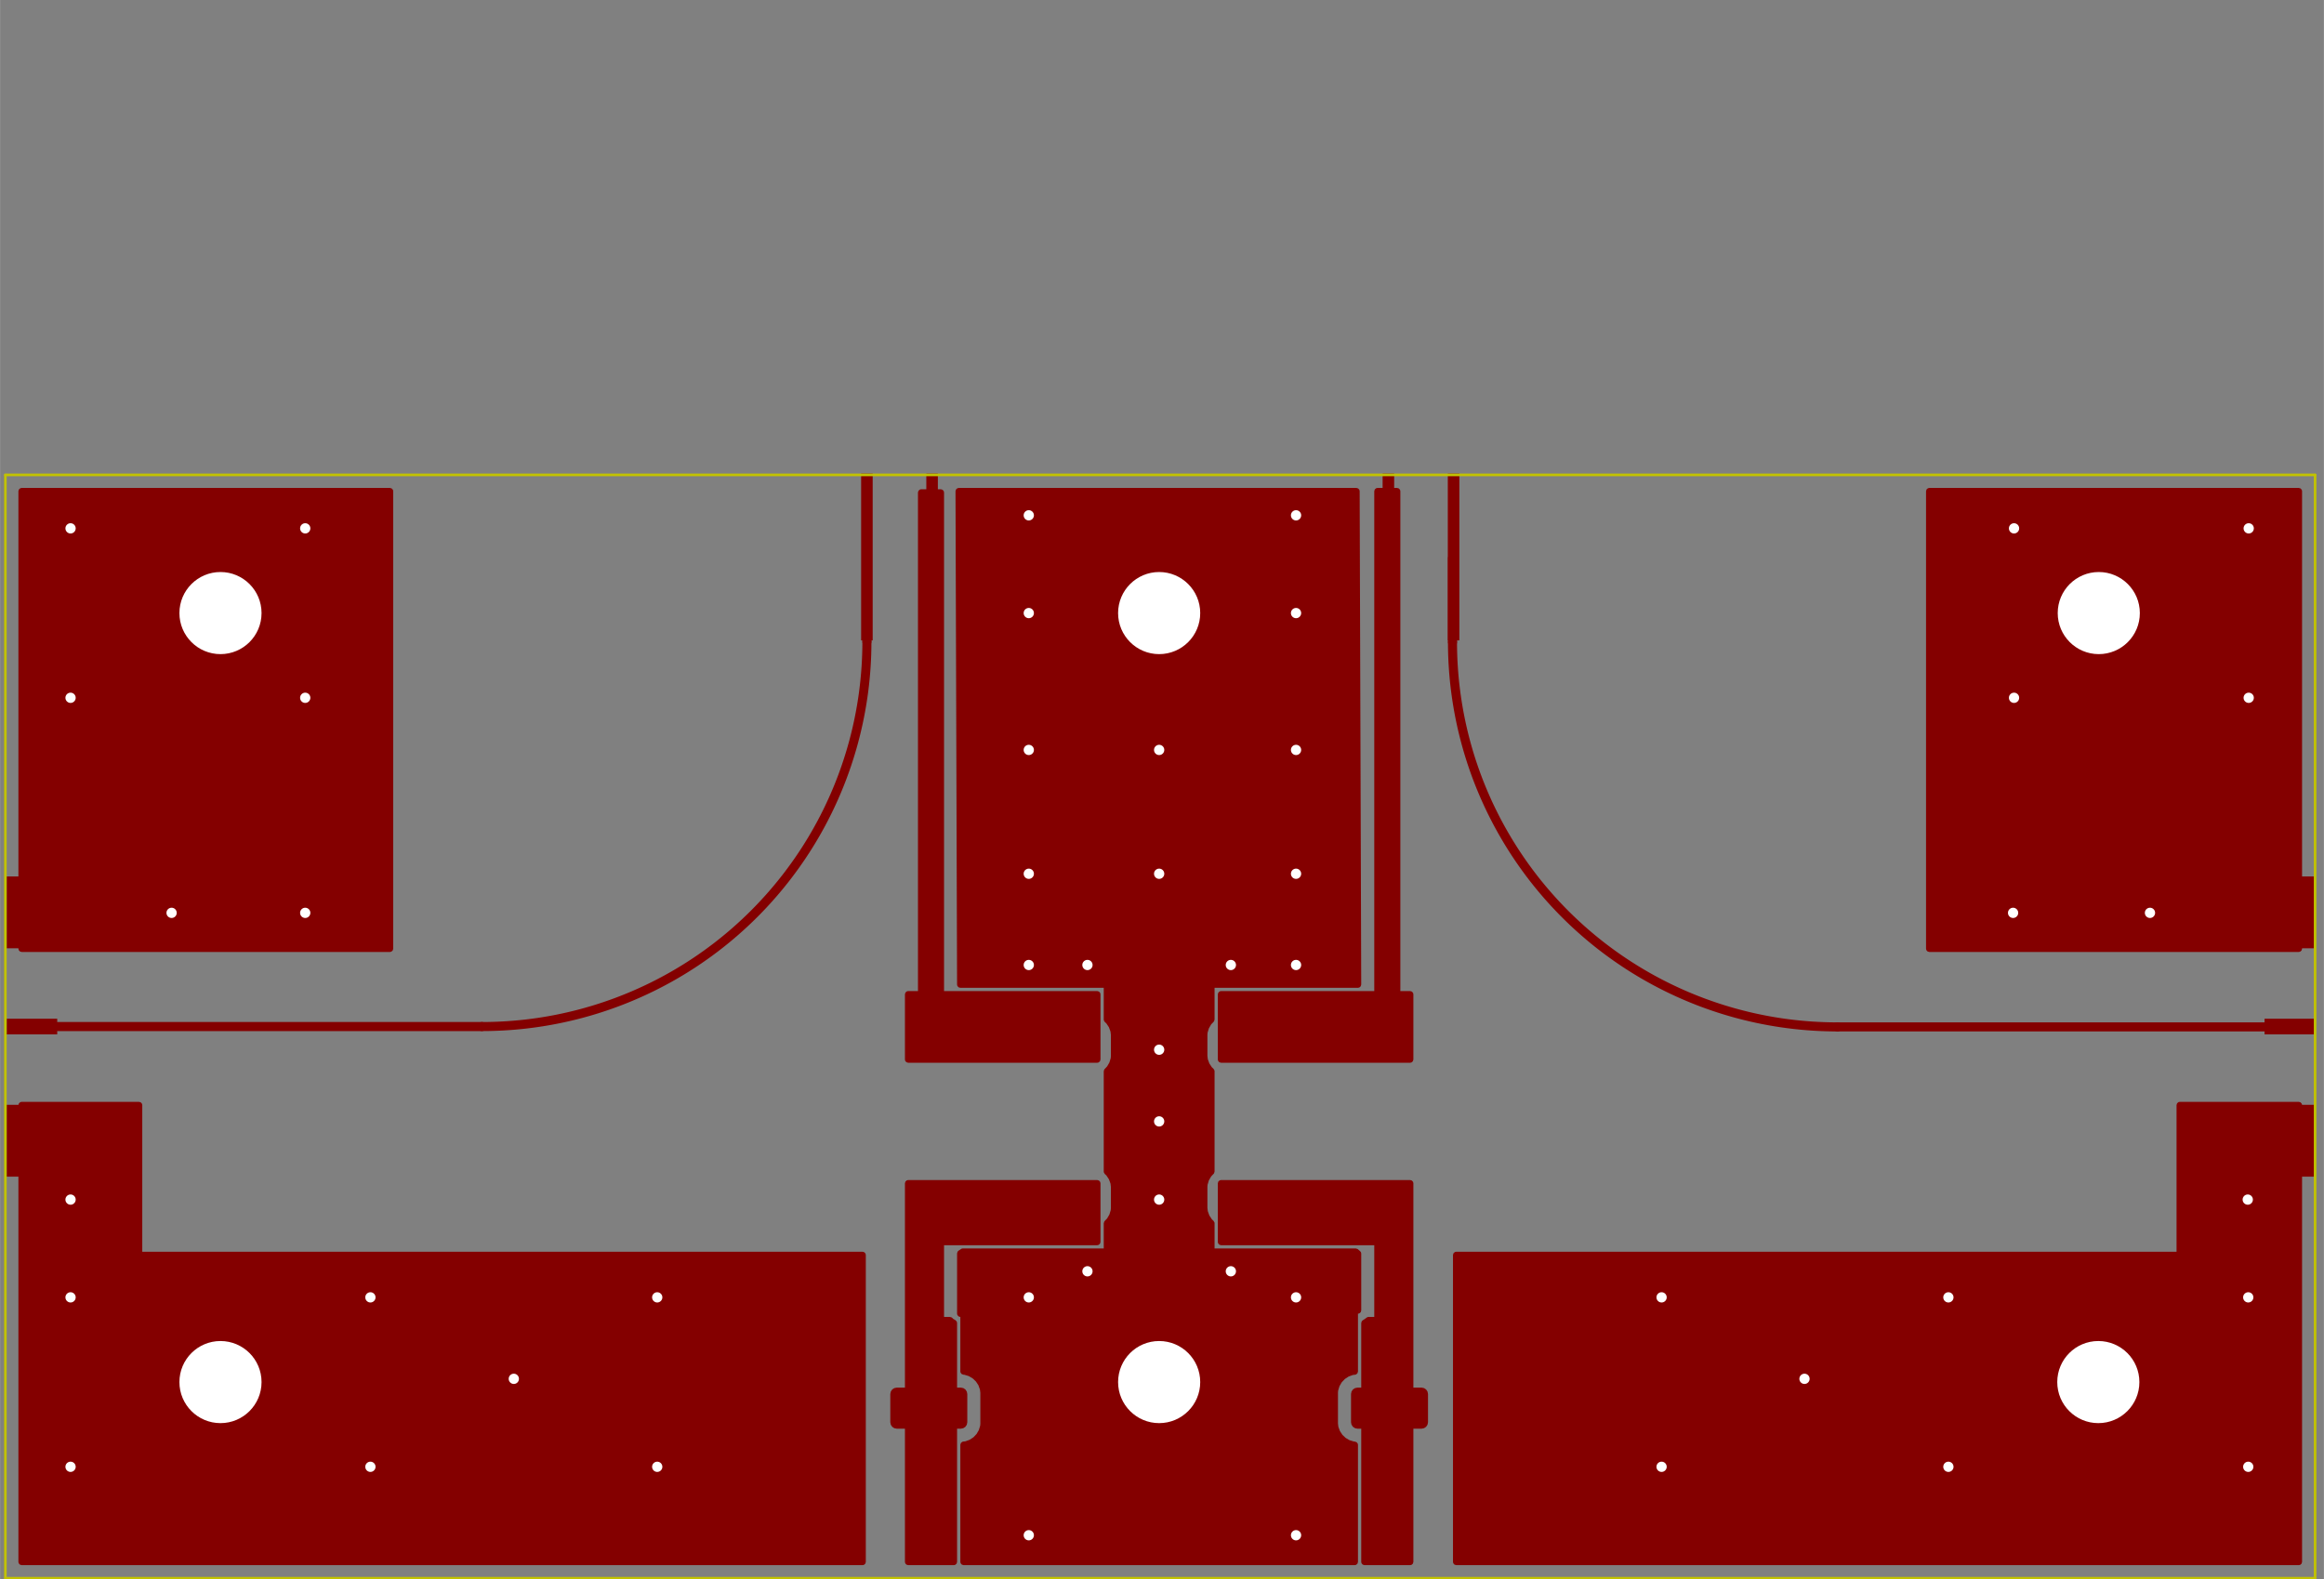 <?xml version="1.0" standalone="no"?>
 <!DOCTYPE svg PUBLIC "-//W3C//DTD SVG 1.1//EN" 
 "http://www.w3.org/Graphics/SVG/1.1/DTD/svg11.dtd"> 
<svg
  xmlns:svg="http://www.w3.org/2000/svg"
  xmlns="http://www.w3.org/2000/svg"
  xmlns:xlink="http://www.w3.org/1999/xlink"
  version="1.1"
  width="9.055cm" height="6.154cm" viewBox="0 0 90551000 61544200">
<rect x="0" y="0" width="90551000" height="61544200" fill="#808080" stroke="none"/>
<title>SVG Picture created as BGYAmp-F_Cu.svg date 2021/06/04 09:18:12 </title>
  <desc>Picture generated by PCBNEW </desc>
<g style="fill:#000000; fill-opacity:1;stroke:#000000; stroke-opacity:1;
stroke-linecap:round; stroke-linejoin:round;"
 transform="translate(0 0) scale(1 1)">
</g>
<g style="fill:#000000; fill-opacity:0.0; 
stroke:#000000; stroke-width:0; stroke-opacity:1; 
stroke-linecap:round; stroke-linejoin:round;">
<g >
</g>
<g style="fill:#840000; fill-opacity:0.0; 
stroke:#840000; stroke-width:0; stroke-opacity:1; 
stroke-linecap:round; stroke-linejoin:round;">
</g>
<g style="fill:#840000; fill-opacity:0.0; 
stroke:#840000; stroke-width:1; stroke-opacity:1; 
stroke-linecap:round; stroke-linejoin:round;">
</g>
<g style="fill:#840000; fill-opacity:1.0; 
stroke:#840000; stroke-width:1; stroke-opacity:1; 
stroke-linecap:round; stroke-linejoin:round;">
<path style="fill:#840000; fill-opacity:1.0; 
stroke:#840000; stroke-width:1; stroke-opacity:1; 
stroke-linecap:round; stroke-linejoin:round;fill-rule:evenodd;"
d="M 37688700,54332801
37669670,54237130
37615477,54156024
37534371,54101831
37438700,54082801
34938700,54082800
34843029,54101830
34761923,54156023
34707730,54237129
34688700,54332800
34688700,55432799
34707730,55528470
34761923,55609576
34843029,55663769
34938700,55682799
37438700,55682800
37534371,55663770
37615477,55609577
37669670,55528471
37688700,55432800
Z" /> 
<path style="fill:#840000; fill-opacity:1.0; 
stroke:#840000; stroke-width:1; stroke-opacity:1; 
stroke-linecap:round; stroke-linejoin:round;fill-rule:evenodd;"
d="M 33288700,54332801
33269670,54237130
33215477,54156024
33134371,54101831
33038700,54082801
30538700,54082800
30443029,54101830
30361923,54156023
30307730,54237129
30288700,54332800
30288700,55432799
30307730,55528470
30361923,55609576
30443029,55663769
30538700,55682799
33038700,55682800
33134371,55663770
33215477,55609577
33269670,55528471
33288700,55432800
Z" /> 
</g>
<g >
</g>
<g style="fill:#840000; fill-opacity:1.0; 
stroke:#840000; stroke-width:1; stroke-opacity:1; 
stroke-linecap:round; stroke-linejoin:round;">
<path style="fill:#840000; fill-opacity:1.0; 
stroke:#840000; stroke-width:1; stroke-opacity:1; 
stroke-linecap:round; stroke-linejoin:round;fill-rule:evenodd;"
d="M 35811700,50814800
35828827,50900904
35877601,50973899
35950596,51022673
36036700,51039800
36486700,51039800
36572804,51022673
36645799,50973899
36694573,50900904
36711700,50814800
36711700,50314800
36694573,50228696
36645799,50155701
36572804,50106927
36486700,50089800
36036700,50089800
35950596,50106927
35877601,50155701
35828827,50228696
35811700,50314800
Z" /> 
<path style="fill:#840000; fill-opacity:1.0; 
stroke:#840000; stroke-width:1; stroke-opacity:1; 
stroke-linecap:round; stroke-linejoin:round;fill-rule:evenodd;"
d="M 37361700,50814800
37378827,50900904
37427601,50973899
37500596,51022673
37586700,51039800
38036700,51039800
38122804,51022673
38195799,50973899
38244573,50900904
38261700,50814800
38261700,50314800
38244573,50228696
38195799,50155701
38122804,50106927
38036700,50089800
37586700,50089800
37500596,50106927
37427601,50155701
37378827,50228696
37361700,50314800
Z" /> 
</g>
<g >
</g>
<g style="fill:#840000; fill-opacity:1.0; 
stroke:#840000; stroke-width:1; stroke-opacity:1; 
stroke-linecap:round; stroke-linejoin:round;">
<path style="fill:#840000; fill-opacity:1.0; 
stroke:#840000; stroke-width:1; stroke-opacity:1; 
stroke-linecap:round; stroke-linejoin:round;fill-rule:evenodd;"
d="M 35811700,34304800
35828827,34390904
35877601,34463899
35950596,34512673
36036700,34529800
36486700,34529800
36572804,34512673
36645799,34463899
36694573,34390904
36711700,34304800
36711700,33804800
36694573,33718696
36645799,33645701
36572804,33596927
36486700,33579800
36036700,33579800
35950596,33596927
35877601,33645701
35828827,33718696
35811700,33804800
Z" /> 
<path style="fill:#840000; fill-opacity:1.0; 
stroke:#840000; stroke-width:1; stroke-opacity:1; 
stroke-linecap:round; stroke-linejoin:round;fill-rule:evenodd;"
d="M 37361700,34304800
37378827,34390904
37427601,34463899
37500596,34512673
37586700,34529800
38036700,34529800
38122804,34512673
38195799,34463899
38244573,34390904
38261700,34304800
38261700,33804800
38244573,33718696
38195799,33645701
38122804,33596927
38036700,33579800
37586700,33579800
37500596,33596927
37427601,33645701
37378827,33718696
37361700,33804800
Z" /> 
</g>
<g >
</g>
<g style="fill:#840000; fill-opacity:1.0; 
stroke:#840000; stroke-width:1; stroke-opacity:1; 
stroke-linecap:round; stroke-linejoin:round;">
<path style="fill:#840000; fill-opacity:1.0; 
stroke:#840000; stroke-width:1; stroke-opacity:1; 
stroke-linecap:round; stroke-linejoin:round;fill-rule:evenodd;"
d="M 35811700,29478800
35828827,29564904
35877601,29637899
35950596,29686673
36036700,29703800
36486700,29703800
36572804,29686673
36645799,29637899
36694573,29564904
36711700,29478800
36711700,28978800
36694573,28892696
36645799,28819701
36572804,28770927
36486700,28753800
36036700,28753800
35950596,28770927
35877601,28819701
35828827,28892696
35811700,28978800
Z" /> 
<path style="fill:#840000; fill-opacity:1.0; 
stroke:#840000; stroke-width:1; stroke-opacity:1; 
stroke-linecap:round; stroke-linejoin:round;fill-rule:evenodd;"
d="M 37361700,29478800
37378827,29564904
37427601,29637899
37500596,29686673
37586700,29703800
38036700,29703800
38122804,29686673
38195799,29637899
38244573,29564904
38261700,29478800
38261700,28978800
38244573,28892696
38195799,28819701
38122804,28770927
38036700,28753800
37586700,28753800
37500596,28770927
37427601,28819701
37378827,28892696
37361700,28978800
Z" /> 
</g>
<g >
</g>
<g style="fill:#840000; fill-opacity:1.0; 
stroke:#840000; stroke-width:1; stroke-opacity:1; 
stroke-linecap:round; stroke-linejoin:round;">
<path style="fill:#840000; fill-opacity:1.0; 
stroke:#840000; stroke-width:1; stroke-opacity:1; 
stroke-linecap:round; stroke-linejoin:round;fill-rule:evenodd;"
d="M 52640700,55432800
52659730,55528471
52713923,55609577
52795029,55663770
52890700,55682800
55390700,55682800
55486371,55663770
55567477,55609577
55621670,55528471
55640700,55432800
55640700,54332800
55621670,54237129
55567477,54156023
55486371,54101830
55390700,54082800
52890700,54082800
52795029,54101830
52713923,54156023
52659730,54237129
52640700,54332800
Z" /> 
<path style="fill:#840000; fill-opacity:1.0; 
stroke:#840000; stroke-width:1; stroke-opacity:1; 
stroke-linecap:round; stroke-linejoin:round;fill-rule:evenodd;"
d="M 57040700,55432800
57059730,55528471
57113923,55609577
57195029,55663770
57290700,55682800
59790700,55682800
59886371,55663770
59967477,55609577
60021670,55528471
60040700,55432800
60040700,54332800
60021670,54237129
59967477,54156023
59886371,54101830
59790700,54082800
57290700,54082800
57195029,54101830
57113923,54156023
57059730,54237129
57040700,54332800
Z" /> 
</g>
<g >
</g>
<g style="fill:#840000; fill-opacity:1.0; 
stroke:#840000; stroke-width:1; stroke-opacity:1; 
stroke-linecap:round; stroke-linejoin:round;">
<path style="fill:#840000; fill-opacity:1.0; 
stroke:#840000; stroke-width:1; stroke-opacity:1; 
stroke-linecap:round; stroke-linejoin:round;fill-rule:evenodd;"
d="M 52067700,50814800
52084827,50900904
52133601,50973899
52206596,51022673
52292700,51039800
52742700,51039800
52828804,51022673
52901799,50973899
52950573,50900904
52967700,50814800
52967700,50314800
52950573,50228696
52901799,50155701
52828804,50106927
52742700,50089800
52292700,50089800
52206596,50106927
52133601,50155701
52084827,50228696
52067700,50314800
Z" /> 
<path style="fill:#840000; fill-opacity:1.0; 
stroke:#840000; stroke-width:1; stroke-opacity:1; 
stroke-linecap:round; stroke-linejoin:round;fill-rule:evenodd;"
d="M 53617700,50814800
53634827,50900904
53683601,50973899
53756596,51022673
53842700,51039800
54292700,51039800
54378804,51022673
54451799,50973899
54500573,50900904
54517700,50814800
54517700,50314800
54500573,50228696
54451799,50155701
54378804,50106927
54292700,50089800
53842700,50089800
53756596,50106927
53683601,50155701
53634827,50228696
53617700,50314800
Z" /> 
</g>
<g >
</g>
<g style="fill:#840000; fill-opacity:1.0; 
stroke:#840000; stroke-width:1; stroke-opacity:1; 
stroke-linecap:round; stroke-linejoin:round;">
<path style="fill:#840000; fill-opacity:1.0; 
stroke:#840000; stroke-width:1; stroke-opacity:1; 
stroke-linecap:round; stroke-linejoin:round;fill-rule:evenodd;"
d="M 52067700,34304800
52084827,34390904
52133601,34463899
52206596,34512673
52292700,34529800
52742700,34529800
52828804,34512673
52901799,34463899
52950573,34390904
52967700,34304800
52967700,33804800
52950573,33718696
52901799,33645701
52828804,33596927
52742700,33579800
52292700,33579800
52206596,33596927
52133601,33645701
52084827,33718696
52067700,33804800
Z" /> 
<path style="fill:#840000; fill-opacity:1.0; 
stroke:#840000; stroke-width:1; stroke-opacity:1; 
stroke-linecap:round; stroke-linejoin:round;fill-rule:evenodd;"
d="M 53617700,34304800
53634827,34390904
53683601,34463899
53756596,34512673
53842700,34529800
54292700,34529800
54378804,34512673
54451799,34463899
54500573,34390904
54517700,34304800
54517700,33804800
54500573,33718696
54451799,33645701
54378804,33596927
54292700,33579800
53842700,33579800
53756596,33596927
53683601,33645701
53634827,33718696
53617700,33804800
Z" /> 
</g>
<g >
</g>
<g style="fill:#840000; fill-opacity:1.0; 
stroke:#840000; stroke-width:1; stroke-opacity:1; 
stroke-linecap:round; stroke-linejoin:round;">
<path style="fill:#840000; fill-opacity:1.0; 
stroke:#840000; stroke-width:1; stroke-opacity:1; 
stroke-linecap:round; stroke-linejoin:round;fill-rule:evenodd;"
d="M 52067700,29478800
52084827,29564904
52133601,29637899
52206596,29686673
52292700,29703800
52742700,29703800
52828804,29686673
52901799,29637899
52950573,29564904
52967700,29478800
52967700,28978800
52950573,28892696
52901799,28819701
52828804,28770927
52742700,28753800
52292700,28753800
52206596,28770927
52133601,28819701
52084827,28892696
52067700,28978800
Z" /> 
<path style="fill:#840000; fill-opacity:1.0; 
stroke:#840000; stroke-width:1; stroke-opacity:1; 
stroke-linecap:round; stroke-linejoin:round;fill-rule:evenodd;"
d="M 53617700,29478800
53634827,29564904
53683601,29637899
53756596,29686673
53842700,29703800
54292700,29703800
54378804,29686673
54451799,29637899
54500573,29564904
54517700,29478800
54517700,28978800
54500573,28892696
54451799,28819701
54378804,28770927
54292700,28753800
53842700,28753800
53756596,28770927
53683601,28819701
53634827,28892696
53617700,28978800
Z" /> 
</g>
<g >
</g>
<g style="fill:#840000; fill-opacity:1.0; 
stroke:#840000; stroke-width:1; stroke-opacity:1; 
stroke-linecap:round; stroke-linejoin:round;">
<path style="fill:#840000; fill-opacity:1.0; 
stroke:#840000; stroke-width:1; stroke-opacity:1; 
stroke-linecap:round; stroke-linejoin:round;fill-rule:evenodd;"
d="M 35474701,39096801
37074699,39096801
37074699,40696799
35474701,40696799
Z" /> 
<path style="fill:#840000; fill-opacity:1.0; 
stroke:#840000; stroke-width:1; stroke-opacity:1; 
stroke-linecap:round; stroke-linejoin:round;fill-rule:evenodd;"
d="M 35474701,46716801
37074699,46716801
37074699,48316799
35474701,48316799
Z" /> 
</g>
<g >
</g>
<g style="fill:#840000; fill-opacity:1.0; 
stroke:#840000; stroke-width:1; stroke-opacity:1; 
stroke-linecap:round; stroke-linejoin:round;">
<path style="fill:#840000; fill-opacity:1.0; 
stroke:#840000; stroke-width:1; stroke-opacity:1; 
stroke-linecap:round; stroke-linejoin:round;fill-rule:evenodd;"
d="M 54854699,48316799
53254701,48316799
53254701,46716801
54854699,46716801
Z" /> 
<path style="fill:#840000; fill-opacity:1.0; 
stroke:#840000; stroke-width:1; stroke-opacity:1; 
stroke-linecap:round; stroke-linejoin:round;fill-rule:evenodd;"
d="M 54854699,40696799
53254701,40696799
53254701,39096801
54854699,39096801
Z" /> 
</g>
<g >
</g>
<g style="fill:#840000; fill-opacity:1.0; 
stroke:#840000; stroke-width:1; stroke-opacity:1; 
stroke-linecap:round; stroke-linejoin:round;">
<path style="fill:#840000; fill-opacity:1.0; 
stroke:#840000; stroke-width:1; stroke-opacity:1; 
stroke-linecap:round; stroke-linejoin:round;fill-rule:evenodd;"
d="M 257501,39705001
2227499,39705001
2227499,40314999
257501,40314999
Z" /> 
<path style="fill:#840000; fill-opacity:1.0; 
stroke:#840000; stroke-width:1; stroke-opacity:1; 
stroke-linecap:round; stroke-linejoin:round;fill-rule:evenodd;"
d="M 257501,34160001
5257499,34160001
5257499,36959999
257501,36959999
Z" /> 
<path style="fill:#840000; fill-opacity:1.0; 
stroke:#840000; stroke-width:1; stroke-opacity:1; 
stroke-linecap:round; stroke-linejoin:round;fill-rule:evenodd;"
d="M 257501,43060001
5257499,43060001
5257499,45859999
257501,45859999
Z" /> 
</g>
<g >
</g>
<g style="fill:#840000; fill-opacity:1.0; 
stroke:#840000; stroke-width:1; stroke-opacity:1; 
stroke-linecap:round; stroke-linejoin:round;">
<path style="fill:#840000; fill-opacity:1.0; 
stroke:#840000; stroke-width:1; stroke-opacity:1; 
stroke-linecap:round; stroke-linejoin:round;fill-rule:evenodd;"
d="M 90206899,40314999
88236901,40314999
88236901,39705001
90206899,39705001
Z" /> 
<path style="fill:#840000; fill-opacity:1.0; 
stroke:#840000; stroke-width:1; stroke-opacity:1; 
stroke-linecap:round; stroke-linejoin:round;fill-rule:evenodd;"
d="M 90206899,36959999
85206901,36959999
85206901,34160001
90206899,34160001
Z" /> 
<path style="fill:#840000; fill-opacity:1.0; 
stroke:#840000; stroke-width:1; stroke-opacity:1; 
stroke-linecap:round; stroke-linejoin:round;fill-rule:evenodd;"
d="M 90206899,45859999
85206901,45859999
85206901,43060001
90206899,43060001
Z" /> 
</g>
<g >
</g>
<g style="fill:#840000; fill-opacity:1.0; 
stroke:#840000; stroke-width:1; stroke-opacity:1; 
stroke-linecap:round; stroke-linejoin:round;">
<path style="fill:#840000; fill-opacity:1.0; 
stroke:#840000; stroke-width:1; stroke-opacity:1; 
stroke-linecap:round; stroke-linejoin:round;fill-rule:evenodd;"
d="M 39675700,40131800
39580029,40150830
39498923,40205023
39444730,40286129
39425700,40381800
39425700,41106799
39444730,41202470
39498923,41283576
39580029,41337769
39675700,41356799
42525700,41356800
42621371,41337770
42702477,41283577
42756670,41202471
42775700,41106800
42775700,40381801
42756670,40286130
42702477,40205024
42621371,40150831
42525700,40131801
Z" /> 
<path style="fill:#840000; fill-opacity:1.0; 
stroke:#840000; stroke-width:1; stroke-opacity:1; 
stroke-linecap:round; stroke-linejoin:round;fill-rule:evenodd;"
d="M 39675700,46056800
39580029,46075830
39498923,46130023
39444730,46211129
39425700,46306800
39425700,47031799
39444730,47127470
39498923,47208576
39580029,47262769
39675700,47281799
42525700,47281800
42621371,47262770
42702477,47208577
42756670,47127471
42775700,47031800
42775700,46306801
42756670,46211130
42702477,46130024
42621371,46075831
42525700,46056801
Z" /> 
</g>
<g >
</g>
<g style="fill:#840000; fill-opacity:1.0; 
stroke:#840000; stroke-width:1; stroke-opacity:1; 
stroke-linecap:round; stroke-linejoin:round;">
<path style="fill:#840000; fill-opacity:1.0; 
stroke:#840000; stroke-width:1; stroke-opacity:1; 
stroke-linecap:round; stroke-linejoin:round;fill-rule:evenodd;"
d="M 50653700,47281800
50749371,47262770
50830477,47208577
50884670,47127471
50903700,47031800
50903700,46306801
50884670,46211130
50830477,46130024
50749371,46075831
50653700,46056801
47803700,46056800
47708029,46075830
47626923,46130023
47572730,46211129
47553700,46306800
47553700,47031799
47572730,47127470
47626923,47208576
47708029,47262769
47803700,47281799
Z" /> 
<path style="fill:#840000; fill-opacity:1.0; 
stroke:#840000; stroke-width:1; stroke-opacity:1; 
stroke-linecap:round; stroke-linejoin:round;fill-rule:evenodd;"
d="M 50653700,41356800
50749371,41337770
50830477,41283577
50884670,41202471
50903700,41106800
50903700,40381801
50884670,40286130
50830477,40205024
50749371,40150831
50653700,40131801
47803700,40131800
47708029,40150830
47626923,40205023
47572730,40286129
47553700,40381800
47553700,41106799
47572730,41202470
47626923,41283576
47708029,41337769
47803700,41356799
Z" /> 
</g>
<g >
</g>
<g style="fill:#840000; fill-opacity:1.0; 
stroke:#840000; stroke-width:1; stroke-opacity:1; 
stroke-linecap:round; stroke-linejoin:round;">
<path style="fill:#840000; fill-opacity:1.0; 
stroke:#840000; stroke-width:1; stroke-opacity:1; 
stroke-linecap:round; stroke-linejoin:round;fill-rule:evenodd;"
d="M 33551901,24959999
33551901,18460001
34001899,18460001
34001899,24959999
Z" /> 
<path style="fill:#840000; fill-opacity:1.0; 
stroke:#840000; stroke-width:1; stroke-opacity:1; 
stroke-linecap:round; stroke-linejoin:round;fill-rule:evenodd;"
d="M 36091901,24959999
36091901,18460001
36541899,18460001
36541899,24959999
Z" /> 
<path style="fill:#840000; fill-opacity:1.0; 
stroke:#840000; stroke-width:1; stroke-opacity:1; 
stroke-linecap:round; stroke-linejoin:round;fill-rule:evenodd;"
d="M 53871901,24959999
53871901,18460001
54321899,18460001
54321899,24959999
Z" /> 
<path style="fill:#840000; fill-opacity:1.0; 
stroke:#840000; stroke-width:1; stroke-opacity:1; 
stroke-linecap:round; stroke-linejoin:round;fill-rule:evenodd;"
d="M 56411901,24959999
56411901,18460001
56861899,18460001
56861899,24959999
Z" /> 
</g>
<g >
</g>
<g style="fill:#C2C2C2; fill-opacity:1.0; 
stroke:#C2C2C2; stroke-width:1; stroke-opacity:1; 
stroke-linecap:round; stroke-linejoin:round;">
<circle cx="78475781" cy="20592800" r="400000" /> 
</g>
<g style="fill:#C2C2C2; fill-opacity:1.0; 
stroke:#C2C2C2; stroke-width:21200; stroke-opacity:1; 
stroke-linecap:round; stroke-linejoin:round;">
</g>
<g style="fill:#C2C2C2; fill-opacity:1.0; 
stroke:#C2C2C2; stroke-width:1; stroke-opacity:1; 
stroke-linecap:round; stroke-linejoin:round;">
<circle cx="78438700" cy="35578800" r="400000" /> 
</g>
<g style="fill:#C2C2C2; fill-opacity:1.0; 
stroke:#C2C2C2; stroke-width:21200; stroke-opacity:1; 
stroke-linecap:round; stroke-linejoin:round;">
</g>
<g style="fill:#C2C2C2; fill-opacity:1.0; 
stroke:#C2C2C2; stroke-width:1; stroke-opacity:1; 
stroke-linecap:round; stroke-linejoin:round;">
<circle cx="40084700" cy="20084800" r="400000" /> 
</g>
<g style="fill:#C2C2C2; fill-opacity:1.0; 
stroke:#C2C2C2; stroke-width:21200; stroke-opacity:1; 
stroke-linecap:round; stroke-linejoin:round;">
</g>
<g style="fill:#C2C2C2; fill-opacity:1.0; 
stroke:#C2C2C2; stroke-width:1; stroke-opacity:1; 
stroke-linecap:round; stroke-linejoin:round;">
<circle cx="50498700" cy="23894800" r="400000" /> 
</g>
<g style="fill:#C2C2C2; fill-opacity:1.0; 
stroke:#C2C2C2; stroke-width:21200; stroke-opacity:1; 
stroke-linecap:round; stroke-linejoin:round;">
</g>
<g style="fill:#C2C2C2; fill-opacity:1.0; 
stroke:#C2C2C2; stroke-width:1; stroke-opacity:1; 
stroke-linecap:round; stroke-linejoin:round;">
<circle cx="87601904" cy="50564800" r="400000" /> 
</g>
<g style="fill:#C2C2C2; fill-opacity:1.0; 
stroke:#C2C2C2; stroke-width:21200; stroke-opacity:1; 
stroke-linecap:round; stroke-linejoin:round;">
</g>
<g style="fill:#C2C2C2; fill-opacity:1.0; 
stroke:#C2C2C2; stroke-width:1; stroke-opacity:1; 
stroke-linecap:round; stroke-linejoin:round;">
<circle cx="45164700" cy="53866800" r="2900000" /> 
</g>
<g style="fill:#C2C2C2; fill-opacity:1.0; 
stroke:#C2C2C2; stroke-width:21200; stroke-opacity:1; 
stroke-linecap:round; stroke-linejoin:round;">
</g>
<g style="fill:#C2C2C2; fill-opacity:1.0; 
stroke:#C2C2C2; stroke-width:1; stroke-opacity:1; 
stroke-linecap:round; stroke-linejoin:round;">
<circle cx="40084700" cy="23894800" r="400000" /> 
</g>
<g style="fill:#C2C2C2; fill-opacity:1.0; 
stroke:#C2C2C2; stroke-width:21200; stroke-opacity:1; 
stroke-linecap:round; stroke-linejoin:round;">
</g>
<g style="fill:#C2C2C2; fill-opacity:1.0; 
stroke:#C2C2C2; stroke-width:1; stroke-opacity:1; 
stroke-linecap:round; stroke-linejoin:round;">
<circle cx="40084700" cy="34054800" r="400000" /> 
</g>
<g style="fill:#C2C2C2; fill-opacity:1.0; 
stroke:#C2C2C2; stroke-width:21200; stroke-opacity:1; 
stroke-linecap:round; stroke-linejoin:round;">
</g>
<g style="fill:#C2C2C2; fill-opacity:1.0; 
stroke:#C2C2C2; stroke-width:1; stroke-opacity:1; 
stroke-linecap:round; stroke-linejoin:round;">
<circle cx="64741904" cy="57168800" r="400000" /> 
</g>
<g style="fill:#C2C2C2; fill-opacity:1.0; 
stroke:#C2C2C2; stroke-width:21200; stroke-opacity:1; 
stroke-linecap:round; stroke-linejoin:round;">
</g>
<g style="fill:#C2C2C2; fill-opacity:1.0; 
stroke:#C2C2C2; stroke-width:1; stroke-opacity:1; 
stroke-linecap:round; stroke-linejoin:round;">
<circle cx="70310700" cy="53739800" r="400000" /> 
</g>
<g style="fill:#C2C2C2; fill-opacity:1.0; 
stroke:#C2C2C2; stroke-width:21200; stroke-opacity:1; 
stroke-linecap:round; stroke-linejoin:round;">
</g>
<g style="fill:#C2C2C2; fill-opacity:1.0; 
stroke:#C2C2C2; stroke-width:1; stroke-opacity:1; 
stroke-linecap:round; stroke-linejoin:round;">
<circle cx="64741904" cy="50564800" r="400000" /> 
</g>
<g style="fill:#C2C2C2; fill-opacity:1.0; 
stroke:#C2C2C2; stroke-width:21200; stroke-opacity:1; 
stroke-linecap:round; stroke-linejoin:round;">
</g>
<g style="fill:#C2C2C2; fill-opacity:1.0; 
stroke:#C2C2C2; stroke-width:1; stroke-opacity:1; 
stroke-linecap:round; stroke-linejoin:round;">
<circle cx="2746700" cy="57168800" r="400000" /> 
</g>
<g style="fill:#C2C2C2; fill-opacity:1.0; 
stroke:#C2C2C2; stroke-width:21200; stroke-opacity:1; 
stroke-linecap:round; stroke-linejoin:round;">
</g>
<g style="fill:#C2C2C2; fill-opacity:1.0; 
stroke:#C2C2C2; stroke-width:1; stroke-opacity:1; 
stroke-linecap:round; stroke-linejoin:round;">
<circle cx="81759904" cy="53866800" r="2900000" /> 
</g>
<g style="fill:#C2C2C2; fill-opacity:1.0; 
stroke:#C2C2C2; stroke-width:21200; stroke-opacity:1; 
stroke-linecap:round; stroke-linejoin:round;">
</g>
<g style="fill:#C2C2C2; fill-opacity:1.0; 
stroke:#C2C2C2; stroke-width:1; stroke-opacity:1; 
stroke-linecap:round; stroke-linejoin:round;">
<circle cx="45164700" cy="40912800" r="400000" /> 
</g>
<g style="fill:#C2C2C2; fill-opacity:1.0; 
stroke:#C2C2C2; stroke-width:21200; stroke-opacity:1; 
stroke-linecap:round; stroke-linejoin:round;">
</g>
<g style="fill:#C2C2C2; fill-opacity:1.0; 
stroke:#C2C2C2; stroke-width:1; stroke-opacity:1; 
stroke-linecap:round; stroke-linejoin:round;">
<circle cx="50498700" cy="34054800" r="400000" /> 
</g>
<g style="fill:#C2C2C2; fill-opacity:1.0; 
stroke:#C2C2C2; stroke-width:21200; stroke-opacity:1; 
stroke-linecap:round; stroke-linejoin:round;">
</g>
<g style="fill:#C2C2C2; fill-opacity:1.0; 
stroke:#C2C2C2; stroke-width:1; stroke-opacity:1; 
stroke-linecap:round; stroke-linejoin:round;">
<circle cx="50498700" cy="50564800" r="400000" /> 
</g>
<g style="fill:#C2C2C2; fill-opacity:1.0; 
stroke:#C2C2C2; stroke-width:21200; stroke-opacity:1; 
stroke-linecap:round; stroke-linejoin:round;">
</g>
<g style="fill:#C2C2C2; fill-opacity:1.0; 
stroke:#C2C2C2; stroke-width:1; stroke-opacity:1; 
stroke-linecap:round; stroke-linejoin:round;">
<circle cx="40084700" cy="29228800" r="400000" /> 
</g>
<g style="fill:#C2C2C2; fill-opacity:1.0; 
stroke:#C2C2C2; stroke-width:21200; stroke-opacity:1; 
stroke-linecap:round; stroke-linejoin:round;">
</g>
<g style="fill:#C2C2C2; fill-opacity:1.0; 
stroke:#C2C2C2; stroke-width:1; stroke-opacity:1; 
stroke-linecap:round; stroke-linejoin:round;">
<circle cx="42370700" cy="37610800" r="400000" /> 
</g>
<g style="fill:#C2C2C2; fill-opacity:1.0; 
stroke:#C2C2C2; stroke-width:21200; stroke-opacity:1; 
stroke-linecap:round; stroke-linejoin:round;">
</g>
<g style="fill:#C2C2C2; fill-opacity:1.0; 
stroke:#C2C2C2; stroke-width:1; stroke-opacity:1; 
stroke-linecap:round; stroke-linejoin:round;">
<circle cx="50498700" cy="59835800" r="400000" /> 
</g>
<g style="fill:#C2C2C2; fill-opacity:1.0; 
stroke:#C2C2C2; stroke-width:21200; stroke-opacity:1; 
stroke-linecap:round; stroke-linejoin:round;">
</g>
<g style="fill:#C2C2C2; fill-opacity:1.0; 
stroke:#C2C2C2; stroke-width:1; stroke-opacity:1; 
stroke-linecap:round; stroke-linejoin:round;">
<circle cx="47958700" cy="49548800" r="400000" /> 
</g>
<g style="fill:#C2C2C2; fill-opacity:1.0; 
stroke:#C2C2C2; stroke-width:21200; stroke-opacity:1; 
stroke-linecap:round; stroke-linejoin:round;">
</g>
<g style="fill:#C2C2C2; fill-opacity:1.0; 
stroke:#C2C2C2; stroke-width:1; stroke-opacity:1; 
stroke-linecap:round; stroke-linejoin:round;">
<circle cx="78475781" cy="27196800" r="400000" /> 
</g>
<g style="fill:#C2C2C2; fill-opacity:1.0; 
stroke:#C2C2C2; stroke-width:21200; stroke-opacity:1; 
stroke-linecap:round; stroke-linejoin:round;">
</g>
<g style="fill:#C2C2C2; fill-opacity:1.0; 
stroke:#C2C2C2; stroke-width:1; stroke-opacity:1; 
stroke-linecap:round; stroke-linejoin:round;">
<circle cx="50498700" cy="20084800" r="400000" /> 
</g>
<g style="fill:#C2C2C2; fill-opacity:1.0; 
stroke:#C2C2C2; stroke-width:21200; stroke-opacity:1; 
stroke-linecap:round; stroke-linejoin:round;">
</g>
<g style="fill:#C2C2C2; fill-opacity:1.0; 
stroke:#C2C2C2; stroke-width:1; stroke-opacity:1; 
stroke-linecap:round; stroke-linejoin:round;">
<circle cx="81777781" cy="23894800" r="2900000" /> 
</g>
<g style="fill:#C2C2C2; fill-opacity:1.0; 
stroke:#C2C2C2; stroke-width:21200; stroke-opacity:1; 
stroke-linecap:round; stroke-linejoin:round;">
</g>
<g style="fill:#C2C2C2; fill-opacity:1.0; 
stroke:#C2C2C2; stroke-width:1; stroke-opacity:1; 
stroke-linecap:round; stroke-linejoin:round;">
<circle cx="87619781" cy="20592800" r="400000" /> 
</g>
<g style="fill:#C2C2C2; fill-opacity:1.0; 
stroke:#C2C2C2; stroke-width:21200; stroke-opacity:1; 
stroke-linecap:round; stroke-linejoin:round;">
</g>
<g style="fill:#C2C2C2; fill-opacity:1.0; 
stroke:#C2C2C2; stroke-width:1; stroke-opacity:1; 
stroke-linecap:round; stroke-linejoin:round;">
<circle cx="8588700" cy="23894800" r="2900000" /> 
</g>
<g style="fill:#C2C2C2; fill-opacity:1.0; 
stroke:#C2C2C2; stroke-width:21200; stroke-opacity:1; 
stroke-linecap:round; stroke-linejoin:round;">
</g>
<g style="fill:#C2C2C2; fill-opacity:1.0; 
stroke:#C2C2C2; stroke-width:1; stroke-opacity:1; 
stroke-linecap:round; stroke-linejoin:round;">
<circle cx="11890700" cy="35578800" r="400000" /> 
</g>
<g style="fill:#C2C2C2; fill-opacity:1.0; 
stroke:#C2C2C2; stroke-width:21200; stroke-opacity:1; 
stroke-linecap:round; stroke-linejoin:round;">
</g>
<g style="fill:#C2C2C2; fill-opacity:1.0; 
stroke:#C2C2C2; stroke-width:1; stroke-opacity:1; 
stroke-linecap:round; stroke-linejoin:round;">
<circle cx="14430700" cy="57168800" r="400000" /> 
</g>
<g style="fill:#C2C2C2; fill-opacity:1.0; 
stroke:#C2C2C2; stroke-width:21200; stroke-opacity:1; 
stroke-linecap:round; stroke-linejoin:round;">
</g>
<g style="fill:#C2C2C2; fill-opacity:1.0; 
stroke:#C2C2C2; stroke-width:1; stroke-opacity:1; 
stroke-linecap:round; stroke-linejoin:round;">
<circle cx="20018700" cy="53739800" r="400000" /> 
</g>
<g style="fill:#C2C2C2; fill-opacity:1.0; 
stroke:#C2C2C2; stroke-width:21200; stroke-opacity:1; 
stroke-linecap:round; stroke-linejoin:round;">
</g>
<g style="fill:#C2C2C2; fill-opacity:1.0; 
stroke:#C2C2C2; stroke-width:1; stroke-opacity:1; 
stroke-linecap:round; stroke-linejoin:round;">
<circle cx="83772700" cy="35578800" r="400000" /> 
</g>
<g style="fill:#C2C2C2; fill-opacity:1.0; 
stroke:#C2C2C2; stroke-width:21200; stroke-opacity:1; 
stroke-linecap:round; stroke-linejoin:round;">
</g>
<g style="fill:#C2C2C2; fill-opacity:1.0; 
stroke:#C2C2C2; stroke-width:1; stroke-opacity:1; 
stroke-linecap:round; stroke-linejoin:round;">
<circle cx="45164700" cy="23894800" r="2900000" /> 
</g>
<g style="fill:#C2C2C2; fill-opacity:1.0; 
stroke:#C2C2C2; stroke-width:21200; stroke-opacity:1; 
stroke-linecap:round; stroke-linejoin:round;">
</g>
<g style="fill:#C2C2C2; fill-opacity:1.0; 
stroke:#C2C2C2; stroke-width:1; stroke-opacity:1; 
stroke-linecap:round; stroke-linejoin:round;">
<circle cx="42370700" cy="49548800" r="400000" /> 
</g>
<g style="fill:#C2C2C2; fill-opacity:1.0; 
stroke:#C2C2C2; stroke-width:21200; stroke-opacity:1; 
stroke-linecap:round; stroke-linejoin:round;">
</g>
<g style="fill:#C2C2C2; fill-opacity:1.0; 
stroke:#C2C2C2; stroke-width:1; stroke-opacity:1; 
stroke-linecap:round; stroke-linejoin:round;">
<circle cx="6683700" cy="35578800" r="400000" /> 
</g>
<g style="fill:#C2C2C2; fill-opacity:1.0; 
stroke:#C2C2C2; stroke-width:21200; stroke-opacity:1; 
stroke-linecap:round; stroke-linejoin:round;">
</g>
<g style="fill:#C2C2C2; fill-opacity:1.0; 
stroke:#C2C2C2; stroke-width:1; stroke-opacity:1; 
stroke-linecap:round; stroke-linejoin:round;">
<circle cx="47958700" cy="37610800" r="400000" /> 
</g>
<g style="fill:#C2C2C2; fill-opacity:1.0; 
stroke:#C2C2C2; stroke-width:21200; stroke-opacity:1; 
stroke-linecap:round; stroke-linejoin:round;">
</g>
<g style="fill:#C2C2C2; fill-opacity:1.0; 
stroke:#C2C2C2; stroke-width:1; stroke-opacity:1; 
stroke-linecap:round; stroke-linejoin:round;">
<circle cx="2746700" cy="50564800" r="400000" /> 
</g>
<g style="fill:#C2C2C2; fill-opacity:1.0; 
stroke:#C2C2C2; stroke-width:21200; stroke-opacity:1; 
stroke-linecap:round; stroke-linejoin:round;">
</g>
<g style="fill:#C2C2C2; fill-opacity:1.0; 
stroke:#C2C2C2; stroke-width:1; stroke-opacity:1; 
stroke-linecap:round; stroke-linejoin:round;">
<circle cx="2746700" cy="27196800" r="400000" /> 
</g>
<g style="fill:#C2C2C2; fill-opacity:1.0; 
stroke:#C2C2C2; stroke-width:21200; stroke-opacity:1; 
stroke-linecap:round; stroke-linejoin:round;">
</g>
<g style="fill:#C2C2C2; fill-opacity:1.0; 
stroke:#C2C2C2; stroke-width:1; stroke-opacity:1; 
stroke-linecap:round; stroke-linejoin:round;">
<circle cx="50498700" cy="29228800" r="400000" /> 
</g>
<g style="fill:#C2C2C2; fill-opacity:1.0; 
stroke:#C2C2C2; stroke-width:21200; stroke-opacity:1; 
stroke-linecap:round; stroke-linejoin:round;">
</g>
<g style="fill:#C2C2C2; fill-opacity:1.0; 
stroke:#C2C2C2; stroke-width:1; stroke-opacity:1; 
stroke-linecap:round; stroke-linejoin:round;">
<circle cx="75917904" cy="50564800" r="400000" /> 
</g>
<g style="fill:#C2C2C2; fill-opacity:1.0; 
stroke:#C2C2C2; stroke-width:21200; stroke-opacity:1; 
stroke-linecap:round; stroke-linejoin:round;">
</g>
<g style="fill:#C2C2C2; fill-opacity:1.0; 
stroke:#C2C2C2; stroke-width:1; stroke-opacity:1; 
stroke-linecap:round; stroke-linejoin:round;">
<circle cx="45164700" cy="29228800" r="400000" /> 
</g>
<g style="fill:#C2C2C2; fill-opacity:1.0; 
stroke:#C2C2C2; stroke-width:21200; stroke-opacity:1; 
stroke-linecap:round; stroke-linejoin:round;">
</g>
<g style="fill:#C2C2C2; fill-opacity:1.0; 
stroke:#C2C2C2; stroke-width:1; stroke-opacity:1; 
stroke-linecap:round; stroke-linejoin:round;">
<circle cx="14430700" cy="50564800" r="400000" /> 
</g>
<g style="fill:#C2C2C2; fill-opacity:1.0; 
stroke:#C2C2C2; stroke-width:21200; stroke-opacity:1; 
stroke-linecap:round; stroke-linejoin:round;">
</g>
<g style="fill:#C2C2C2; fill-opacity:1.0; 
stroke:#C2C2C2; stroke-width:1; stroke-opacity:1; 
stroke-linecap:round; stroke-linejoin:round;">
<circle cx="2746700" cy="20592800" r="400000" /> 
</g>
<g style="fill:#C2C2C2; fill-opacity:1.0; 
stroke:#C2C2C2; stroke-width:21200; stroke-opacity:1; 
stroke-linecap:round; stroke-linejoin:round;">
</g>
<g style="fill:#C2C2C2; fill-opacity:1.0; 
stroke:#C2C2C2; stroke-width:1; stroke-opacity:1; 
stroke-linecap:round; stroke-linejoin:round;">
<circle cx="87601904" cy="57168800" r="400000" /> 
</g>
<g style="fill:#C2C2C2; fill-opacity:1.0; 
stroke:#C2C2C2; stroke-width:21200; stroke-opacity:1; 
stroke-linecap:round; stroke-linejoin:round;">
</g>
<g style="fill:#C2C2C2; fill-opacity:1.0; 
stroke:#C2C2C2; stroke-width:1; stroke-opacity:1; 
stroke-linecap:round; stroke-linejoin:round;">
<circle cx="40084700" cy="59835800" r="400000" /> 
</g>
<g style="fill:#C2C2C2; fill-opacity:1.0; 
stroke:#C2C2C2; stroke-width:21200; stroke-opacity:1; 
stroke-linecap:round; stroke-linejoin:round;">
</g>
<g style="fill:#C2C2C2; fill-opacity:1.0; 
stroke:#C2C2C2; stroke-width:1; stroke-opacity:1; 
stroke-linecap:round; stroke-linejoin:round;">
<circle cx="50498700" cy="37610800" r="400000" /> 
</g>
<g style="fill:#C2C2C2; fill-opacity:1.0; 
stroke:#C2C2C2; stroke-width:21200; stroke-opacity:1; 
stroke-linecap:round; stroke-linejoin:round;">
</g>
<g style="fill:#C2C2C2; fill-opacity:1.0; 
stroke:#C2C2C2; stroke-width:1; stroke-opacity:1; 
stroke-linecap:round; stroke-linejoin:round;">
<circle cx="2746700" cy="46754800" r="400000" /> 
</g>
<g style="fill:#C2C2C2; fill-opacity:1.0; 
stroke:#C2C2C2; stroke-width:21200; stroke-opacity:1; 
stroke-linecap:round; stroke-linejoin:round;">
</g>
<g style="fill:#C2C2C2; fill-opacity:1.0; 
stroke:#C2C2C2; stroke-width:1; stroke-opacity:1; 
stroke-linecap:round; stroke-linejoin:round;">
<circle cx="25606700" cy="50564800" r="400000" /> 
</g>
<g style="fill:#C2C2C2; fill-opacity:1.0; 
stroke:#C2C2C2; stroke-width:21200; stroke-opacity:1; 
stroke-linecap:round; stroke-linejoin:round;">
</g>
<g style="fill:#C2C2C2; fill-opacity:1.0; 
stroke:#C2C2C2; stroke-width:1; stroke-opacity:1; 
stroke-linecap:round; stroke-linejoin:round;">
<circle cx="45164700" cy="46754800" r="400000" /> 
</g>
<g style="fill:#C2C2C2; fill-opacity:1.0; 
stroke:#C2C2C2; stroke-width:21200; stroke-opacity:1; 
stroke-linecap:round; stroke-linejoin:round;">
</g>
<g style="fill:#C2C2C2; fill-opacity:1.0; 
stroke:#C2C2C2; stroke-width:1; stroke-opacity:1; 
stroke-linecap:round; stroke-linejoin:round;">
<circle cx="75917904" cy="57168800" r="400000" /> 
</g>
<g style="fill:#C2C2C2; fill-opacity:1.0; 
stroke:#C2C2C2; stroke-width:21200; stroke-opacity:1; 
stroke-linecap:round; stroke-linejoin:round;">
</g>
<g style="fill:#C2C2C2; fill-opacity:1.0; 
stroke:#C2C2C2; stroke-width:1; stroke-opacity:1; 
stroke-linecap:round; stroke-linejoin:round;">
<circle cx="25606700" cy="57168800" r="400000" /> 
</g>
<g style="fill:#C2C2C2; fill-opacity:1.0; 
stroke:#C2C2C2; stroke-width:21200; stroke-opacity:1; 
stroke-linecap:round; stroke-linejoin:round;">
</g>
<g style="fill:#C2C2C2; fill-opacity:1.0; 
stroke:#C2C2C2; stroke-width:1; stroke-opacity:1; 
stroke-linecap:round; stroke-linejoin:round;">
<circle cx="45164700" cy="34054800" r="400000" /> 
</g>
<g style="fill:#C2C2C2; fill-opacity:1.0; 
stroke:#C2C2C2; stroke-width:21200; stroke-opacity:1; 
stroke-linecap:round; stroke-linejoin:round;">
</g>
<g style="fill:#C2C2C2; fill-opacity:1.0; 
stroke:#C2C2C2; stroke-width:1; stroke-opacity:1; 
stroke-linecap:round; stroke-linejoin:round;">
<circle cx="45164700" cy="43706800" r="400000" /> 
</g>
<g style="fill:#C2C2C2; fill-opacity:1.0; 
stroke:#C2C2C2; stroke-width:21200; stroke-opacity:1; 
stroke-linecap:round; stroke-linejoin:round;">
</g>
<g style="fill:#C2C2C2; fill-opacity:1.0; 
stroke:#C2C2C2; stroke-width:1; stroke-opacity:1; 
stroke-linecap:round; stroke-linejoin:round;">
<circle cx="8588700" cy="53866800" r="2900000" /> 
</g>
<g style="fill:#C2C2C2; fill-opacity:1.0; 
stroke:#C2C2C2; stroke-width:21200; stroke-opacity:1; 
stroke-linecap:round; stroke-linejoin:round;">
</g>
<g style="fill:#C2C2C2; fill-opacity:1.0; 
stroke:#C2C2C2; stroke-width:1; stroke-opacity:1; 
stroke-linecap:round; stroke-linejoin:round;">
<circle cx="11890700" cy="20592800" r="400000" /> 
</g>
<g style="fill:#C2C2C2; fill-opacity:1.0; 
stroke:#C2C2C2; stroke-width:21200; stroke-opacity:1; 
stroke-linecap:round; stroke-linejoin:round;">
</g>
<g style="fill:#C2C2C2; fill-opacity:1.0; 
stroke:#C2C2C2; stroke-width:1; stroke-opacity:1; 
stroke-linecap:round; stroke-linejoin:round;">
<circle cx="40084700" cy="50564800" r="400000" /> 
</g>
<g style="fill:#C2C2C2; fill-opacity:1.0; 
stroke:#C2C2C2; stroke-width:21200; stroke-opacity:1; 
stroke-linecap:round; stroke-linejoin:round;">
</g>
<g style="fill:#C2C2C2; fill-opacity:1.0; 
stroke:#C2C2C2; stroke-width:1; stroke-opacity:1; 
stroke-linecap:round; stroke-linejoin:round;">
<circle cx="40084700" cy="37610800" r="400000" /> 
</g>
<g style="fill:#C2C2C2; fill-opacity:1.0; 
stroke:#C2C2C2; stroke-width:21200; stroke-opacity:1; 
stroke-linecap:round; stroke-linejoin:round;">
</g>
<g style="fill:#C2C2C2; fill-opacity:1.0; 
stroke:#C2C2C2; stroke-width:1; stroke-opacity:1; 
stroke-linecap:round; stroke-linejoin:round;">
<circle cx="11890700" cy="27196800" r="400000" /> 
</g>
<g style="fill:#C2C2C2; fill-opacity:1.0; 
stroke:#C2C2C2; stroke-width:21200; stroke-opacity:1; 
stroke-linecap:round; stroke-linejoin:round;">
</g>
<g style="fill:#C2C2C2; fill-opacity:1.0; 
stroke:#C2C2C2; stroke-width:1; stroke-opacity:1; 
stroke-linecap:round; stroke-linejoin:round;">
<circle cx="87582700" cy="46754800" r="400000" /> 
</g>
<g style="fill:#C2C2C2; fill-opacity:1.0; 
stroke:#C2C2C2; stroke-width:21200; stroke-opacity:1; 
stroke-linecap:round; stroke-linejoin:round;">
</g>
<g style="fill:#C2C2C2; fill-opacity:1.0; 
stroke:#C2C2C2; stroke-width:1; stroke-opacity:1; 
stroke-linecap:round; stroke-linejoin:round;">
<circle cx="87619781" cy="27196800" r="400000" /> 
</g>
<g style="fill:#C2C2C2; fill-opacity:1.0; 
stroke:#C2C2C2; stroke-width:21200; stroke-opacity:1; 
stroke-linecap:round; stroke-linejoin:round;">
</g>
<g >
</g>
<g style="fill:#840000; fill-opacity:1.0; 
stroke:#840000; stroke-width:21200; stroke-opacity:1; 
stroke-linecap:round; stroke-linejoin:round;">
</g>
<g style="fill:#840000; fill-opacity:1.0; 
stroke:#840000; stroke-width:250000; stroke-opacity:1; 
stroke-linecap:round; stroke-linejoin:round;">
</g>
<g style="fill:#840000; fill-opacity:0.0; 
stroke:#840000; stroke-width:250000; stroke-opacity:1; 
stroke-linecap:round; stroke-linejoin:round;">
<path d="M54096900 21710000
L54054700 21752200
" />
</g>
<g style="fill:#840000; fill-opacity:0.0; 
stroke:#840000; stroke-width:353000; stroke-opacity:1; 
stroke-linecap:round; stroke-linejoin:round;">
<path d="M33776900 21710000
L33776900 25010000
" />
<path d="M18776900 40010000
L2238700 40010000
" />
<path d="M18776900 40010000 A14999999 14999999 0.0 0 0 33776900 25010000" />
<path d="M71594700 40023800
L89206900 40023800
" />
<path d="M56594700 21752200
L56594700 25023800
" />
</g>
<g style="fill:#840000; fill-opacity:0.0; 
stroke:#840000; stroke-width:250000; stroke-opacity:1; 
stroke-linecap:round; stroke-linejoin:round;">
<path d="M56636900 21710000
L56594700 21752200
" />
</g>
<g style="fill:#840000; fill-opacity:0.0; 
stroke:#840000; stroke-width:353000; stroke-opacity:1; 
stroke-linecap:round; stroke-linejoin:round;">
<path d="M56594700 25023800 A14999999 14999999 0.0 0 0 71594700 40023800" />
</g>
<g >
</g>
<g style="fill:#840000; fill-opacity:0.0; 
stroke:#840000; stroke-width:353000; stroke-opacity:1; 
stroke-linecap:round; stroke-linejoin:round;">
<g >
</g>
<g style="fill:#840000; fill-opacity:1.0; 
stroke:#840000; stroke-width:1; stroke-opacity:1; 
stroke-linecap:round; stroke-linejoin:round;">
<path style="fill:#840000; fill-opacity:1.0; 
stroke:#840000; stroke-width:1; stroke-opacity:1; 
stroke-linecap:round; stroke-linejoin:round;fill-rule:evenodd;"
d="M 42820821,46012802
42867314,46066458
42878700,46118800
42878700,48406800
42858698,48474921
42805042,48521414
42752700,48532800
36782700,48532800
36782700,51326800
37010362,51326800
37078483,51346802
37097015,51361327
37144321,51406140
37184306,51429365
37227986,51454737
37276844,51506248
37290700,51563691
37290700,60876000
37270698,60944121
37217042,60990614
37164700,61002000
35384700,61002000
35316579,60981998
35270086,60928342
35258700,60876000
35258700,46118800
35278702,46050679
35332358,46004186
35384700,45992800
42752700,45992800
Z" /> 
</g>
</g>
<g style="fill:#840000; fill-opacity:1.0; 
stroke:#840000; stroke-width:1; stroke-opacity:1; 
stroke-linecap:round; stroke-linejoin:round;">
<g >
<path style="fill:#840000; fill-opacity:1.0; 
stroke:#840000; stroke-width:1; stroke-opacity:1; 
stroke-linecap:round; stroke-linejoin:round;fill-rule:evenodd;"
d="M 15261821,19038002
15308314,19091658
15319700,19144000
15319700,36976800
15299698,37044921
15246042,37091414
15193700,37102800
840900,37102800
772779,37082798
726286,37029142
714900,36976800
714900,19144000
734902,19075879
788558,19029386
840900,19018000
15193700,19018000
Z" /> 
</g>
</g>
<g style="fill:#840000; fill-opacity:1.0; 
stroke:#840000; stroke-width:1; stroke-opacity:1; 
stroke-linecap:round; stroke-linejoin:round;">
<g >
<path style="fill:#840000; fill-opacity:1.0; 
stroke:#840000; stroke-width:1; stroke-opacity:1; 
stroke-linecap:round; stroke-linejoin:round;fill-rule:evenodd;"
d="M 55012821,46012802
55059314,46066458
55070700,46118800
55070700,60876000
55050698,60944121
54997042,60990614
54944700,61002000
53164700,61002000
53096579,60981998
53050086,60928342
53038700,60876000
53038700,51565921
53058702,51497800
53095615,51460549
53210286,51385367
53210287,51385366
53216411,51381351
53230814,51366147
53292183,51330449
53322286,51326800
53546700,51326800
53546700,48532800
47576700,48532800
47508579,48512798
47462086,48459142
47450700,48406800
47450700,46118800
47470702,46050679
47524358,46004186
47576700,45992800
54944700,45992800
Z" /> 
</g>
</g>
<g style="fill:#840000; fill-opacity:1.0; 
stroke:#840000; stroke-width:1; stroke-opacity:1; 
stroke-linecap:round; stroke-linejoin:round;">
<g >
<path style="fill:#840000; fill-opacity:1.0; 
stroke:#840000; stroke-width:1; stroke-opacity:1; 
stroke-linecap:round; stroke-linejoin:round;fill-rule:evenodd;"
d="M 89641021,19038002
89687514,19091658
89698900,19144000
89698900,36976800
89678898,37044921
89625242,37091414
89572900,37102800
75172781,37102800
75104660,37082798
75058167,37029142
75046781,36976800
75046781,19144000
75066783,19075879
75120439,19029386
75172781,19018000
89572900,19018000
Z" /> 
</g>
</g>
<g style="fill:#840000; fill-opacity:1.0; 
stroke:#840000; stroke-width:1; stroke-opacity:1; 
stroke-linecap:round; stroke-linejoin:round;">
<g >
<path style="fill:#840000; fill-opacity:1.0; 
stroke:#840000; stroke-width:1; stroke-opacity:1; 
stroke-linecap:round; stroke-linejoin:round;fill-rule:evenodd;"
d="M 36724821,19088802
36771314,19142458
36782700,19194800
36782700,38626800
42752700,38626800
42820821,38646802
42867314,38700458
42878700,38752800
42878700,41294800
42858698,41362921
42805042,41409414
42752700,41420800
35384700,41420800
35316579,41400798
35270086,41347142
35258700,41294800
35258700,38752800
35278702,38684679
35332358,38638186
35384700,38626800
35766700,38626800
35766700,19194800
35786702,19126679
35840358,19080186
35892700,19068800
36656700,19068800
Z" /> 
</g>
</g>
<g style="fill:#840000; fill-opacity:1.0; 
stroke:#840000; stroke-width:1; stroke-opacity:1; 
stroke-linecap:round; stroke-linejoin:round;">
<g >
<path style="fill:#840000; fill-opacity:1.0; 
stroke:#840000; stroke-width:1; stroke-opacity:1; 
stroke-linecap:round; stroke-linejoin:round;fill-rule:evenodd;"
d="M 89641021,42964802
89687514,43018458
89698900,43070800
89698900,60876000
89678898,60944121
89625242,60990614
89572900,61002000
56739904,61002000
56671783,60981998
56625290,60928342
56613904,60876000
56613904,48912800
56633906,48844679
56687562,48798186
56739904,48786800
84807904,48786800
84807904,43070800
84827906,43002679
84881562,42956186
84933904,42944800
89572900,42944800
Z" /> 
</g>
</g>
<g style="fill:#840000; fill-opacity:1.0; 
stroke:#840000; stroke-width:1; stroke-opacity:1; 
stroke-linecap:round; stroke-linejoin:round;">
<g >
<path style="fill:#840000; fill-opacity:1.0; 
stroke:#840000; stroke-width:1; stroke-opacity:1; 
stroke-linecap:round; stroke-linejoin:round;fill-rule:evenodd;"
d="M 54504821,19038002
54551314,19091658
54562700,19144000
54562700,38626800
54944700,38626800
55012821,38646802
55059314,38700458
55070700,38752800
55070700,41294800
55050698,41362921
54997042,41409414
54944700,41420800
47576700,41420800
47508579,41400798
47462086,41347142
47450700,41294800
47450700,38752800
47470702,38684679
47524358,38638186
47576700,38626800
53546700,38626800
53546700,19144000
53566702,19075879
53620358,19029386
53672700,19018000
54436700,19018000
Z" /> 
</g>
</g>
<g style="fill:#840000; fill-opacity:1.0; 
stroke:#840000; stroke-width:1; stroke-opacity:1; 
stroke-linecap:round; stroke-linejoin:round;">
<g >
<path style="fill:#840000; fill-opacity:1.0; 
stroke:#840000; stroke-width:1; stroke-opacity:1; 
stroke-linecap:round; stroke-linejoin:round;fill-rule:evenodd;"
d="M 5482821,42964802
5529314,43018458
5540700,43070800
5540700,48786800
33608700,48786800
33676821,48806802
33723314,48860458
33734700,48912800
33734700,60876000
33714698,60944121
33661042,60990614
33608700,61002000
840900,61002000
772779,60981998
726286,60928342
714900,60876000
714900,43070800
734902,43002679
788558,42956186
840900,42944800
5414700,42944800
Z" /> 
</g>
</g>
<g style="fill:#840000; fill-opacity:1.0; 
stroke:#840000; stroke-width:1; stroke-opacity:1; 
stroke-linecap:round; stroke-linejoin:round;">
<g >
<path style="fill:#840000; fill-opacity:1.0; 
stroke:#840000; stroke-width:1; stroke-opacity:1; 
stroke-linecap:round; stroke-linejoin:round;fill-rule:evenodd;"
d="M 52919568,19038002
52966061,19091658
52977446,19143601
53038300,38373401
53018514,38441585
52965006,38488247
52912301,38499800
47323700,38499800
47323700,39735574
47303698,39803695
47289173,39822226
47197380,39919126
47197377,39919130
47192342,39924445
47103525,40077355
47052267,40246596
47045200,40325778
47045200,41149685
47060678,41282442
47121013,41448663
47217969,41596546
47223281,41601578
47284353,41659432
47320051,41720801
47323700,41750905
47323700,45660574
47303698,45728695
47289173,45747226
47197380,45844126
47197377,45844130
47192342,45849445
47103525,46002355
47052267,46171596
47045200,46250778
47045200,47074685
47060678,47207442
47121013,47373663
47217969,47521546
47223281,47526578
47284353,47584432
47320051,47645801
47323700,47675905
47323700,48659800
52827393,48659800
52895514,48679802
52909905,48690575
52977081,48748784
52982010,48751035
53027314,48803320
53038700,48855661
53038700,51073800
53018698,51141921
52965042,51188414
52946536,51192440
52947198,51194696
52929816,51199800
52911700,51199800
52911700,53454689
52891698,53522810
52838042,53569303
52800293,53579840
52747660,53585977
52722329,53588930
52722328,53588930
52715057,53589778
52708179,53592274
52708177,53592275
52602858,53630504
52548836,53650113
52400953,53747069
52279342,53875445
52190525,54028355
52139267,54197596
52132200,54276778
52132200,55475686
52147678,55608443
52208013,55774664
52304969,55922547
52433345,56044158
52586255,56132975
52755496,56184233
52761936,56184808
52761937,56184808
52772594,56185759
52796901,56187928
52862973,56213906
52904513,56271482
52911700,56313429
52911700,60876000
52891698,60944121
52838042,60990614
52785700,61002000
37543700,61002000
37475579,60981998
37429086,60928342
37417700,60876000
37417700,56310911
37437702,56242790
37491358,56196297
37529108,56185759
37574197,56180502
37607070,56176670
37607071,56176670
37614342,56175822
37621220,56173326
37621222,56173325
37773684,56117984
37780563,56115487
37928446,56018531
38050057,55890155
38138875,55737245
38190133,55568004
38197200,55488822
38197200,54289915
38181722,54157158
38121387,53990937
38024431,53843054
37896055,53721443
37743145,53632626
37573904,53581368
37567464,53580793
37567463,53580793
37556583,53579822
37532499,53577673
37466427,53551695
37424887,53494119
37417700,53452172
37417700,51326800
37404153,51326800
37390917,51323921
37391876,51319511
37348579,51306798
37302086,51253142
37290700,51200800
37290700,48850972
37310702,48782851
37348579,48744974
37403391,48709749
37403394,48709747
37410971,48704877
37416871,48698068
37423682,48692166
37425817,48694630
37472086,48664901
37507573,48659800
43005700,48659800
43005700,47678024
43025702,47609903
43040227,47591371
43046801,47584432
43137057,47489155
43225875,47336245
43277133,47167004
43284200,47087822
43284200,46263915
43268722,46131158
43208387,45964937
43111431,45817054
43045047,45754168
43009349,45692799
43005700,45662695
43005700,41753024
43025702,41684903
43040227,41666371
43046801,41659432
43137057,41564155
43225875,41411245
43277133,41242004
43284200,41162822
43284200,40338915
43268722,40206158
43208387,40039937
43111431,39892054
43045047,39829168
43009349,39767799
43005700,39737695
43005700,38499800
37416302,38499800
37348181,38479798
37301688,38426142
37290303,38374199
37229449,19144399
37249235,19076215
37302743,19029553
37355448,19018000
52851447,19018000
Z" /> 
</g>
</g>
</g>
<g style="fill:#FFFFFF; fill-opacity:1.0; 
stroke:#FFFFFF; stroke-width:1; stroke-opacity:1; 
stroke-linecap:round; stroke-linejoin:round;">
<circle cx="78475781" cy="20592800" r="200000" /> 
</g>
<g style="fill:#FFFFFF; fill-opacity:1.0; 
stroke:#FFFFFF; stroke-width:21200; stroke-opacity:1; 
stroke-linecap:round; stroke-linejoin:round;">
</g>
<g style="fill:#FFFFFF; fill-opacity:1.0; 
stroke:#FFFFFF; stroke-width:1; stroke-opacity:1; 
stroke-linecap:round; stroke-linejoin:round;">
<circle cx="78438700" cy="35578800" r="200000" /> 
</g>
<g style="fill:#FFFFFF; fill-opacity:1.0; 
stroke:#FFFFFF; stroke-width:21200; stroke-opacity:1; 
stroke-linecap:round; stroke-linejoin:round;">
</g>
<g style="fill:#FFFFFF; fill-opacity:1.0; 
stroke:#FFFFFF; stroke-width:1; stroke-opacity:1; 
stroke-linecap:round; stroke-linejoin:round;">
<circle cx="40084700" cy="20084800" r="200000" /> 
</g>
<g style="fill:#FFFFFF; fill-opacity:1.0; 
stroke:#FFFFFF; stroke-width:21200; stroke-opacity:1; 
stroke-linecap:round; stroke-linejoin:round;">
</g>
<g style="fill:#FFFFFF; fill-opacity:1.0; 
stroke:#FFFFFF; stroke-width:1; stroke-opacity:1; 
stroke-linecap:round; stroke-linejoin:round;">
<circle cx="50498700" cy="23894800" r="200000" /> 
</g>
<g style="fill:#FFFFFF; fill-opacity:1.0; 
stroke:#FFFFFF; stroke-width:21200; stroke-opacity:1; 
stroke-linecap:round; stroke-linejoin:round;">
</g>
<g style="fill:#FFFFFF; fill-opacity:1.0; 
stroke:#FFFFFF; stroke-width:1; stroke-opacity:1; 
stroke-linecap:round; stroke-linejoin:round;">
<circle cx="87601904" cy="50564800" r="200000" /> 
</g>
<g style="fill:#FFFFFF; fill-opacity:1.0; 
stroke:#FFFFFF; stroke-width:21200; stroke-opacity:1; 
stroke-linecap:round; stroke-linejoin:round;">
</g>
<g style="fill:#FFFFFF; fill-opacity:1.0; 
stroke:#FFFFFF; stroke-width:1; stroke-opacity:1; 
stroke-linecap:round; stroke-linejoin:round;">
<circle cx="45164700" cy="53866800" r="1600000" /> 
</g>
<g style="fill:#FFFFFF; fill-opacity:1.0; 
stroke:#FFFFFF; stroke-width:21200; stroke-opacity:1; 
stroke-linecap:round; stroke-linejoin:round;">
</g>
<g style="fill:#FFFFFF; fill-opacity:1.0; 
stroke:#FFFFFF; stroke-width:1; stroke-opacity:1; 
stroke-linecap:round; stroke-linejoin:round;">
<circle cx="40084700" cy="23894800" r="200000" /> 
</g>
<g style="fill:#FFFFFF; fill-opacity:1.0; 
stroke:#FFFFFF; stroke-width:21200; stroke-opacity:1; 
stroke-linecap:round; stroke-linejoin:round;">
</g>
<g style="fill:#FFFFFF; fill-opacity:1.0; 
stroke:#FFFFFF; stroke-width:1; stroke-opacity:1; 
stroke-linecap:round; stroke-linejoin:round;">
<circle cx="40084700" cy="34054800" r="200000" /> 
</g>
<g style="fill:#FFFFFF; fill-opacity:1.0; 
stroke:#FFFFFF; stroke-width:21200; stroke-opacity:1; 
stroke-linecap:round; stroke-linejoin:round;">
</g>
<g style="fill:#FFFFFF; fill-opacity:1.0; 
stroke:#FFFFFF; stroke-width:1; stroke-opacity:1; 
stroke-linecap:round; stroke-linejoin:round;">
<circle cx="64741904" cy="57168800" r="200000" /> 
</g>
<g style="fill:#FFFFFF; fill-opacity:1.0; 
stroke:#FFFFFF; stroke-width:21200; stroke-opacity:1; 
stroke-linecap:round; stroke-linejoin:round;">
</g>
<g style="fill:#FFFFFF; fill-opacity:1.0; 
stroke:#FFFFFF; stroke-width:1; stroke-opacity:1; 
stroke-linecap:round; stroke-linejoin:round;">
<circle cx="70310700" cy="53739800" r="200000" /> 
</g>
<g style="fill:#FFFFFF; fill-opacity:1.0; 
stroke:#FFFFFF; stroke-width:21200; stroke-opacity:1; 
stroke-linecap:round; stroke-linejoin:round;">
</g>
<g style="fill:#FFFFFF; fill-opacity:1.0; 
stroke:#FFFFFF; stroke-width:1; stroke-opacity:1; 
stroke-linecap:round; stroke-linejoin:round;">
<circle cx="64741904" cy="50564800" r="200000" /> 
</g>
<g style="fill:#FFFFFF; fill-opacity:1.0; 
stroke:#FFFFFF; stroke-width:21200; stroke-opacity:1; 
stroke-linecap:round; stroke-linejoin:round;">
</g>
<g style="fill:#FFFFFF; fill-opacity:1.0; 
stroke:#FFFFFF; stroke-width:1; stroke-opacity:1; 
stroke-linecap:round; stroke-linejoin:round;">
<circle cx="2746700" cy="57168800" r="200000" /> 
</g>
<g style="fill:#FFFFFF; fill-opacity:1.0; 
stroke:#FFFFFF; stroke-width:21200; stroke-opacity:1; 
stroke-linecap:round; stroke-linejoin:round;">
</g>
<g style="fill:#FFFFFF; fill-opacity:1.0; 
stroke:#FFFFFF; stroke-width:1; stroke-opacity:1; 
stroke-linecap:round; stroke-linejoin:round;">
<circle cx="81759904" cy="53866800" r="1600000" /> 
</g>
<g style="fill:#FFFFFF; fill-opacity:1.0; 
stroke:#FFFFFF; stroke-width:21200; stroke-opacity:1; 
stroke-linecap:round; stroke-linejoin:round;">
</g>
<g style="fill:#FFFFFF; fill-opacity:1.0; 
stroke:#FFFFFF; stroke-width:1; stroke-opacity:1; 
stroke-linecap:round; stroke-linejoin:round;">
<circle cx="45164700" cy="40912800" r="200000" /> 
</g>
<g style="fill:#FFFFFF; fill-opacity:1.0; 
stroke:#FFFFFF; stroke-width:21200; stroke-opacity:1; 
stroke-linecap:round; stroke-linejoin:round;">
</g>
<g style="fill:#FFFFFF; fill-opacity:1.0; 
stroke:#FFFFFF; stroke-width:1; stroke-opacity:1; 
stroke-linecap:round; stroke-linejoin:round;">
<circle cx="50498700" cy="34054800" r="200000" /> 
</g>
<g style="fill:#FFFFFF; fill-opacity:1.0; 
stroke:#FFFFFF; stroke-width:21200; stroke-opacity:1; 
stroke-linecap:round; stroke-linejoin:round;">
</g>
<g style="fill:#FFFFFF; fill-opacity:1.0; 
stroke:#FFFFFF; stroke-width:1; stroke-opacity:1; 
stroke-linecap:round; stroke-linejoin:round;">
<circle cx="50498700" cy="50564800" r="200000" /> 
</g>
<g style="fill:#FFFFFF; fill-opacity:1.0; 
stroke:#FFFFFF; stroke-width:21200; stroke-opacity:1; 
stroke-linecap:round; stroke-linejoin:round;">
</g>
<g style="fill:#FFFFFF; fill-opacity:1.0; 
stroke:#FFFFFF; stroke-width:1; stroke-opacity:1; 
stroke-linecap:round; stroke-linejoin:round;">
<circle cx="40084700" cy="29228800" r="200000" /> 
</g>
<g style="fill:#FFFFFF; fill-opacity:1.0; 
stroke:#FFFFFF; stroke-width:21200; stroke-opacity:1; 
stroke-linecap:round; stroke-linejoin:round;">
</g>
<g style="fill:#FFFFFF; fill-opacity:1.0; 
stroke:#FFFFFF; stroke-width:1; stroke-opacity:1; 
stroke-linecap:round; stroke-linejoin:round;">
<circle cx="42370700" cy="37610800" r="200000" /> 
</g>
<g style="fill:#FFFFFF; fill-opacity:1.0; 
stroke:#FFFFFF; stroke-width:21200; stroke-opacity:1; 
stroke-linecap:round; stroke-linejoin:round;">
</g>
<g style="fill:#FFFFFF; fill-opacity:1.0; 
stroke:#FFFFFF; stroke-width:1; stroke-opacity:1; 
stroke-linecap:round; stroke-linejoin:round;">
<circle cx="50498700" cy="59835800" r="200000" /> 
</g>
<g style="fill:#FFFFFF; fill-opacity:1.0; 
stroke:#FFFFFF; stroke-width:21200; stroke-opacity:1; 
stroke-linecap:round; stroke-linejoin:round;">
</g>
<g style="fill:#FFFFFF; fill-opacity:1.0; 
stroke:#FFFFFF; stroke-width:1; stroke-opacity:1; 
stroke-linecap:round; stroke-linejoin:round;">
<circle cx="47958700" cy="49548800" r="200000" /> 
</g>
<g style="fill:#FFFFFF; fill-opacity:1.0; 
stroke:#FFFFFF; stroke-width:21200; stroke-opacity:1; 
stroke-linecap:round; stroke-linejoin:round;">
</g>
<g style="fill:#FFFFFF; fill-opacity:1.0; 
stroke:#FFFFFF; stroke-width:1; stroke-opacity:1; 
stroke-linecap:round; stroke-linejoin:round;">
<circle cx="78475781" cy="27196800" r="200000" /> 
</g>
<g style="fill:#FFFFFF; fill-opacity:1.0; 
stroke:#FFFFFF; stroke-width:21200; stroke-opacity:1; 
stroke-linecap:round; stroke-linejoin:round;">
</g>
<g style="fill:#FFFFFF; fill-opacity:1.0; 
stroke:#FFFFFF; stroke-width:1; stroke-opacity:1; 
stroke-linecap:round; stroke-linejoin:round;">
<circle cx="50498700" cy="20084800" r="200000" /> 
</g>
<g style="fill:#FFFFFF; fill-opacity:1.0; 
stroke:#FFFFFF; stroke-width:21200; stroke-opacity:1; 
stroke-linecap:round; stroke-linejoin:round;">
</g>
<g style="fill:#FFFFFF; fill-opacity:1.0; 
stroke:#FFFFFF; stroke-width:1; stroke-opacity:1; 
stroke-linecap:round; stroke-linejoin:round;">
<circle cx="81777781" cy="23894800" r="1600000" /> 
</g>
<g style="fill:#FFFFFF; fill-opacity:1.0; 
stroke:#FFFFFF; stroke-width:21200; stroke-opacity:1; 
stroke-linecap:round; stroke-linejoin:round;">
</g>
<g style="fill:#FFFFFF; fill-opacity:1.0; 
stroke:#FFFFFF; stroke-width:1; stroke-opacity:1; 
stroke-linecap:round; stroke-linejoin:round;">
<circle cx="87619781" cy="20592800" r="200000" /> 
</g>
<g style="fill:#FFFFFF; fill-opacity:1.0; 
stroke:#FFFFFF; stroke-width:21200; stroke-opacity:1; 
stroke-linecap:round; stroke-linejoin:round;">
</g>
<g style="fill:#FFFFFF; fill-opacity:1.0; 
stroke:#FFFFFF; stroke-width:1; stroke-opacity:1; 
stroke-linecap:round; stroke-linejoin:round;">
<circle cx="8588700" cy="23894800" r="1600000" /> 
</g>
<g style="fill:#FFFFFF; fill-opacity:1.0; 
stroke:#FFFFFF; stroke-width:21200; stroke-opacity:1; 
stroke-linecap:round; stroke-linejoin:round;">
</g>
<g style="fill:#FFFFFF; fill-opacity:1.0; 
stroke:#FFFFFF; stroke-width:1; stroke-opacity:1; 
stroke-linecap:round; stroke-linejoin:round;">
<circle cx="11890700" cy="35578800" r="200000" /> 
</g>
<g style="fill:#FFFFFF; fill-opacity:1.0; 
stroke:#FFFFFF; stroke-width:21200; stroke-opacity:1; 
stroke-linecap:round; stroke-linejoin:round;">
</g>
<g style="fill:#FFFFFF; fill-opacity:1.0; 
stroke:#FFFFFF; stroke-width:1; stroke-opacity:1; 
stroke-linecap:round; stroke-linejoin:round;">
<circle cx="14430700" cy="57168800" r="200000" /> 
</g>
<g style="fill:#FFFFFF; fill-opacity:1.0; 
stroke:#FFFFFF; stroke-width:21200; stroke-opacity:1; 
stroke-linecap:round; stroke-linejoin:round;">
</g>
<g style="fill:#FFFFFF; fill-opacity:1.0; 
stroke:#FFFFFF; stroke-width:1; stroke-opacity:1; 
stroke-linecap:round; stroke-linejoin:round;">
<circle cx="20018700" cy="53739800" r="200000" /> 
</g>
<g style="fill:#FFFFFF; fill-opacity:1.0; 
stroke:#FFFFFF; stroke-width:21200; stroke-opacity:1; 
stroke-linecap:round; stroke-linejoin:round;">
</g>
<g style="fill:#FFFFFF; fill-opacity:1.0; 
stroke:#FFFFFF; stroke-width:1; stroke-opacity:1; 
stroke-linecap:round; stroke-linejoin:round;">
<circle cx="83772700" cy="35578800" r="200000" /> 
</g>
<g style="fill:#FFFFFF; fill-opacity:1.0; 
stroke:#FFFFFF; stroke-width:21200; stroke-opacity:1; 
stroke-linecap:round; stroke-linejoin:round;">
</g>
<g style="fill:#FFFFFF; fill-opacity:1.0; 
stroke:#FFFFFF; stroke-width:1; stroke-opacity:1; 
stroke-linecap:round; stroke-linejoin:round;">
<circle cx="45164700" cy="23894800" r="1600000" /> 
</g>
<g style="fill:#FFFFFF; fill-opacity:1.0; 
stroke:#FFFFFF; stroke-width:21200; stroke-opacity:1; 
stroke-linecap:round; stroke-linejoin:round;">
</g>
<g style="fill:#FFFFFF; fill-opacity:1.0; 
stroke:#FFFFFF; stroke-width:1; stroke-opacity:1; 
stroke-linecap:round; stroke-linejoin:round;">
<circle cx="42370700" cy="49548800" r="200000" /> 
</g>
<g style="fill:#FFFFFF; fill-opacity:1.0; 
stroke:#FFFFFF; stroke-width:21200; stroke-opacity:1; 
stroke-linecap:round; stroke-linejoin:round;">
</g>
<g style="fill:#FFFFFF; fill-opacity:1.0; 
stroke:#FFFFFF; stroke-width:1; stroke-opacity:1; 
stroke-linecap:round; stroke-linejoin:round;">
<circle cx="6683700" cy="35578800" r="200000" /> 
</g>
<g style="fill:#FFFFFF; fill-opacity:1.0; 
stroke:#FFFFFF; stroke-width:21200; stroke-opacity:1; 
stroke-linecap:round; stroke-linejoin:round;">
</g>
<g style="fill:#FFFFFF; fill-opacity:1.0; 
stroke:#FFFFFF; stroke-width:1; stroke-opacity:1; 
stroke-linecap:round; stroke-linejoin:round;">
<circle cx="47958700" cy="37610800" r="200000" /> 
</g>
<g style="fill:#FFFFFF; fill-opacity:1.0; 
stroke:#FFFFFF; stroke-width:21200; stroke-opacity:1; 
stroke-linecap:round; stroke-linejoin:round;">
</g>
<g style="fill:#FFFFFF; fill-opacity:1.0; 
stroke:#FFFFFF; stroke-width:1; stroke-opacity:1; 
stroke-linecap:round; stroke-linejoin:round;">
<circle cx="2746700" cy="50564800" r="200000" /> 
</g>
<g style="fill:#FFFFFF; fill-opacity:1.0; 
stroke:#FFFFFF; stroke-width:21200; stroke-opacity:1; 
stroke-linecap:round; stroke-linejoin:round;">
</g>
<g style="fill:#FFFFFF; fill-opacity:1.0; 
stroke:#FFFFFF; stroke-width:1; stroke-opacity:1; 
stroke-linecap:round; stroke-linejoin:round;">
<circle cx="2746700" cy="27196800" r="200000" /> 
</g>
<g style="fill:#FFFFFF; fill-opacity:1.0; 
stroke:#FFFFFF; stroke-width:21200; stroke-opacity:1; 
stroke-linecap:round; stroke-linejoin:round;">
</g>
<g style="fill:#FFFFFF; fill-opacity:1.0; 
stroke:#FFFFFF; stroke-width:1; stroke-opacity:1; 
stroke-linecap:round; stroke-linejoin:round;">
<circle cx="50498700" cy="29228800" r="200000" /> 
</g>
<g style="fill:#FFFFFF; fill-opacity:1.0; 
stroke:#FFFFFF; stroke-width:21200; stroke-opacity:1; 
stroke-linecap:round; stroke-linejoin:round;">
</g>
<g style="fill:#FFFFFF; fill-opacity:1.0; 
stroke:#FFFFFF; stroke-width:1; stroke-opacity:1; 
stroke-linecap:round; stroke-linejoin:round;">
<circle cx="75917904" cy="50564800" r="200000" /> 
</g>
<g style="fill:#FFFFFF; fill-opacity:1.0; 
stroke:#FFFFFF; stroke-width:21200; stroke-opacity:1; 
stroke-linecap:round; stroke-linejoin:round;">
</g>
<g style="fill:#FFFFFF; fill-opacity:1.0; 
stroke:#FFFFFF; stroke-width:1; stroke-opacity:1; 
stroke-linecap:round; stroke-linejoin:round;">
<circle cx="45164700" cy="29228800" r="200000" /> 
</g>
<g style="fill:#FFFFFF; fill-opacity:1.0; 
stroke:#FFFFFF; stroke-width:21200; stroke-opacity:1; 
stroke-linecap:round; stroke-linejoin:round;">
</g>
<g style="fill:#FFFFFF; fill-opacity:1.0; 
stroke:#FFFFFF; stroke-width:1; stroke-opacity:1; 
stroke-linecap:round; stroke-linejoin:round;">
<circle cx="14430700" cy="50564800" r="200000" /> 
</g>
<g style="fill:#FFFFFF; fill-opacity:1.0; 
stroke:#FFFFFF; stroke-width:21200; stroke-opacity:1; 
stroke-linecap:round; stroke-linejoin:round;">
</g>
<g style="fill:#FFFFFF; fill-opacity:1.0; 
stroke:#FFFFFF; stroke-width:1; stroke-opacity:1; 
stroke-linecap:round; stroke-linejoin:round;">
<circle cx="2746700" cy="20592800" r="200000" /> 
</g>
<g style="fill:#FFFFFF; fill-opacity:1.0; 
stroke:#FFFFFF; stroke-width:21200; stroke-opacity:1; 
stroke-linecap:round; stroke-linejoin:round;">
</g>
<g style="fill:#FFFFFF; fill-opacity:1.0; 
stroke:#FFFFFF; stroke-width:1; stroke-opacity:1; 
stroke-linecap:round; stroke-linejoin:round;">
<circle cx="87601904" cy="57168800" r="200000" /> 
</g>
<g style="fill:#FFFFFF; fill-opacity:1.0; 
stroke:#FFFFFF; stroke-width:21200; stroke-opacity:1; 
stroke-linecap:round; stroke-linejoin:round;">
</g>
<g style="fill:#FFFFFF; fill-opacity:1.0; 
stroke:#FFFFFF; stroke-width:1; stroke-opacity:1; 
stroke-linecap:round; stroke-linejoin:round;">
<circle cx="40084700" cy="59835800" r="200000" /> 
</g>
<g style="fill:#FFFFFF; fill-opacity:1.0; 
stroke:#FFFFFF; stroke-width:21200; stroke-opacity:1; 
stroke-linecap:round; stroke-linejoin:round;">
</g>
<g style="fill:#FFFFFF; fill-opacity:1.0; 
stroke:#FFFFFF; stroke-width:1; stroke-opacity:1; 
stroke-linecap:round; stroke-linejoin:round;">
<circle cx="50498700" cy="37610800" r="200000" /> 
</g>
<g style="fill:#FFFFFF; fill-opacity:1.0; 
stroke:#FFFFFF; stroke-width:21200; stroke-opacity:1; 
stroke-linecap:round; stroke-linejoin:round;">
</g>
<g style="fill:#FFFFFF; fill-opacity:1.0; 
stroke:#FFFFFF; stroke-width:1; stroke-opacity:1; 
stroke-linecap:round; stroke-linejoin:round;">
<circle cx="2746700" cy="46754800" r="200000" /> 
</g>
<g style="fill:#FFFFFF; fill-opacity:1.0; 
stroke:#FFFFFF; stroke-width:21200; stroke-opacity:1; 
stroke-linecap:round; stroke-linejoin:round;">
</g>
<g style="fill:#FFFFFF; fill-opacity:1.0; 
stroke:#FFFFFF; stroke-width:1; stroke-opacity:1; 
stroke-linecap:round; stroke-linejoin:round;">
<circle cx="25606700" cy="50564800" r="200000" /> 
</g>
<g style="fill:#FFFFFF; fill-opacity:1.0; 
stroke:#FFFFFF; stroke-width:21200; stroke-opacity:1; 
stroke-linecap:round; stroke-linejoin:round;">
</g>
<g style="fill:#FFFFFF; fill-opacity:1.0; 
stroke:#FFFFFF; stroke-width:1; stroke-opacity:1; 
stroke-linecap:round; stroke-linejoin:round;">
<circle cx="45164700" cy="46754800" r="200000" /> 
</g>
<g style="fill:#FFFFFF; fill-opacity:1.0; 
stroke:#FFFFFF; stroke-width:21200; stroke-opacity:1; 
stroke-linecap:round; stroke-linejoin:round;">
</g>
<g style="fill:#FFFFFF; fill-opacity:1.0; 
stroke:#FFFFFF; stroke-width:1; stroke-opacity:1; 
stroke-linecap:round; stroke-linejoin:round;">
<circle cx="75917904" cy="57168800" r="200000" /> 
</g>
<g style="fill:#FFFFFF; fill-opacity:1.0; 
stroke:#FFFFFF; stroke-width:21200; stroke-opacity:1; 
stroke-linecap:round; stroke-linejoin:round;">
</g>
<g style="fill:#FFFFFF; fill-opacity:1.0; 
stroke:#FFFFFF; stroke-width:1; stroke-opacity:1; 
stroke-linecap:round; stroke-linejoin:round;">
<circle cx="25606700" cy="57168800" r="200000" /> 
</g>
<g style="fill:#FFFFFF; fill-opacity:1.0; 
stroke:#FFFFFF; stroke-width:21200; stroke-opacity:1; 
stroke-linecap:round; stroke-linejoin:round;">
</g>
<g style="fill:#FFFFFF; fill-opacity:1.0; 
stroke:#FFFFFF; stroke-width:1; stroke-opacity:1; 
stroke-linecap:round; stroke-linejoin:round;">
<circle cx="45164700" cy="34054800" r="200000" /> 
</g>
<g style="fill:#FFFFFF; fill-opacity:1.0; 
stroke:#FFFFFF; stroke-width:21200; stroke-opacity:1; 
stroke-linecap:round; stroke-linejoin:round;">
</g>
<g style="fill:#FFFFFF; fill-opacity:1.0; 
stroke:#FFFFFF; stroke-width:1; stroke-opacity:1; 
stroke-linecap:round; stroke-linejoin:round;">
<circle cx="45164700" cy="43706800" r="200000" /> 
</g>
<g style="fill:#FFFFFF; fill-opacity:1.0; 
stroke:#FFFFFF; stroke-width:21200; stroke-opacity:1; 
stroke-linecap:round; stroke-linejoin:round;">
</g>
<g style="fill:#FFFFFF; fill-opacity:1.0; 
stroke:#FFFFFF; stroke-width:1; stroke-opacity:1; 
stroke-linecap:round; stroke-linejoin:round;">
<circle cx="8588700" cy="53866800" r="1600000" /> 
</g>
<g style="fill:#FFFFFF; fill-opacity:1.0; 
stroke:#FFFFFF; stroke-width:21200; stroke-opacity:1; 
stroke-linecap:round; stroke-linejoin:round;">
</g>
<g style="fill:#FFFFFF; fill-opacity:1.0; 
stroke:#FFFFFF; stroke-width:1; stroke-opacity:1; 
stroke-linecap:round; stroke-linejoin:round;">
<circle cx="11890700" cy="20592800" r="200000" /> 
</g>
<g style="fill:#FFFFFF; fill-opacity:1.0; 
stroke:#FFFFFF; stroke-width:21200; stroke-opacity:1; 
stroke-linecap:round; stroke-linejoin:round;">
</g>
<g style="fill:#FFFFFF; fill-opacity:1.0; 
stroke:#FFFFFF; stroke-width:1; stroke-opacity:1; 
stroke-linecap:round; stroke-linejoin:round;">
<circle cx="40084700" cy="50564800" r="200000" /> 
</g>
<g style="fill:#FFFFFF; fill-opacity:1.0; 
stroke:#FFFFFF; stroke-width:21200; stroke-opacity:1; 
stroke-linecap:round; stroke-linejoin:round;">
</g>
<g style="fill:#FFFFFF; fill-opacity:1.0; 
stroke:#FFFFFF; stroke-width:1; stroke-opacity:1; 
stroke-linecap:round; stroke-linejoin:round;">
<circle cx="40084700" cy="37610800" r="200000" /> 
</g>
<g style="fill:#FFFFFF; fill-opacity:1.0; 
stroke:#FFFFFF; stroke-width:21200; stroke-opacity:1; 
stroke-linecap:round; stroke-linejoin:round;">
</g>
<g style="fill:#FFFFFF; fill-opacity:1.0; 
stroke:#FFFFFF; stroke-width:1; stroke-opacity:1; 
stroke-linecap:round; stroke-linejoin:round;">
<circle cx="11890700" cy="27196800" r="200000" /> 
</g>
<g style="fill:#FFFFFF; fill-opacity:1.0; 
stroke:#FFFFFF; stroke-width:21200; stroke-opacity:1; 
stroke-linecap:round; stroke-linejoin:round;">
</g>
<g style="fill:#FFFFFF; fill-opacity:1.0; 
stroke:#FFFFFF; stroke-width:1; stroke-opacity:1; 
stroke-linecap:round; stroke-linejoin:round;">
<circle cx="87582700" cy="46754800" r="200000" /> 
</g>
<g style="fill:#FFFFFF; fill-opacity:1.0; 
stroke:#FFFFFF; stroke-width:21200; stroke-opacity:1; 
stroke-linecap:round; stroke-linejoin:round;">
</g>
<g style="fill:#FFFFFF; fill-opacity:1.0; 
stroke:#FFFFFF; stroke-width:1; stroke-opacity:1; 
stroke-linecap:round; stroke-linejoin:round;">
<circle cx="87619781" cy="27196800" r="200000" /> 
</g>
<g style="fill:#FFFFFF; fill-opacity:1.0; 
stroke:#FFFFFF; stroke-width:21200; stroke-opacity:1; 
stroke-linecap:round; stroke-linejoin:round;">
</g>
<g style="fill:#000000; fill-opacity:1.0; 
stroke:#000000; stroke-width:21200; stroke-opacity:1; 
stroke-linecap:round; stroke-linejoin:round;">
</g>
<g style="fill:#C2C200; fill-opacity:1.0; 
stroke:#C2C200; stroke-width:21200; stroke-opacity:1; 
stroke-linecap:round; stroke-linejoin:round;">
</g>
<g style="fill:#C2C200; fill-opacity:1.0; 
stroke:#C2C200; stroke-width:100000; stroke-opacity:1; 
stroke-linecap:round; stroke-linejoin:round;">
</g>
<g style="fill:#C2C200; fill-opacity:0.0; 
stroke:#C2C200; stroke-width:100000; stroke-opacity:1; 
stroke-linecap:round; stroke-linejoin:round;">
<path d="M206900 61510000
L206900 18510000
" />
<path d="M206900 18510000
L90206900 18510000
" />
<path d="M206900 61510000
L90206900 61510000
" />
<path d="M90206900 18510000
L90206900 61510000
" />
<g >
</g>
<g >
</g>
<g >
</g>
<g >
</g>
<g >
</g>
<g >
</g>
<g >
</g>
<g >
</g>
<g >
</g>
<g >
</g>
<g >
</g>
<g >
</g>
<g >
</g>
<g >
</g>
<g >
</g>
<g >
</g>
<g >
</g>
<g >
</g>
</g> 
</svg>
